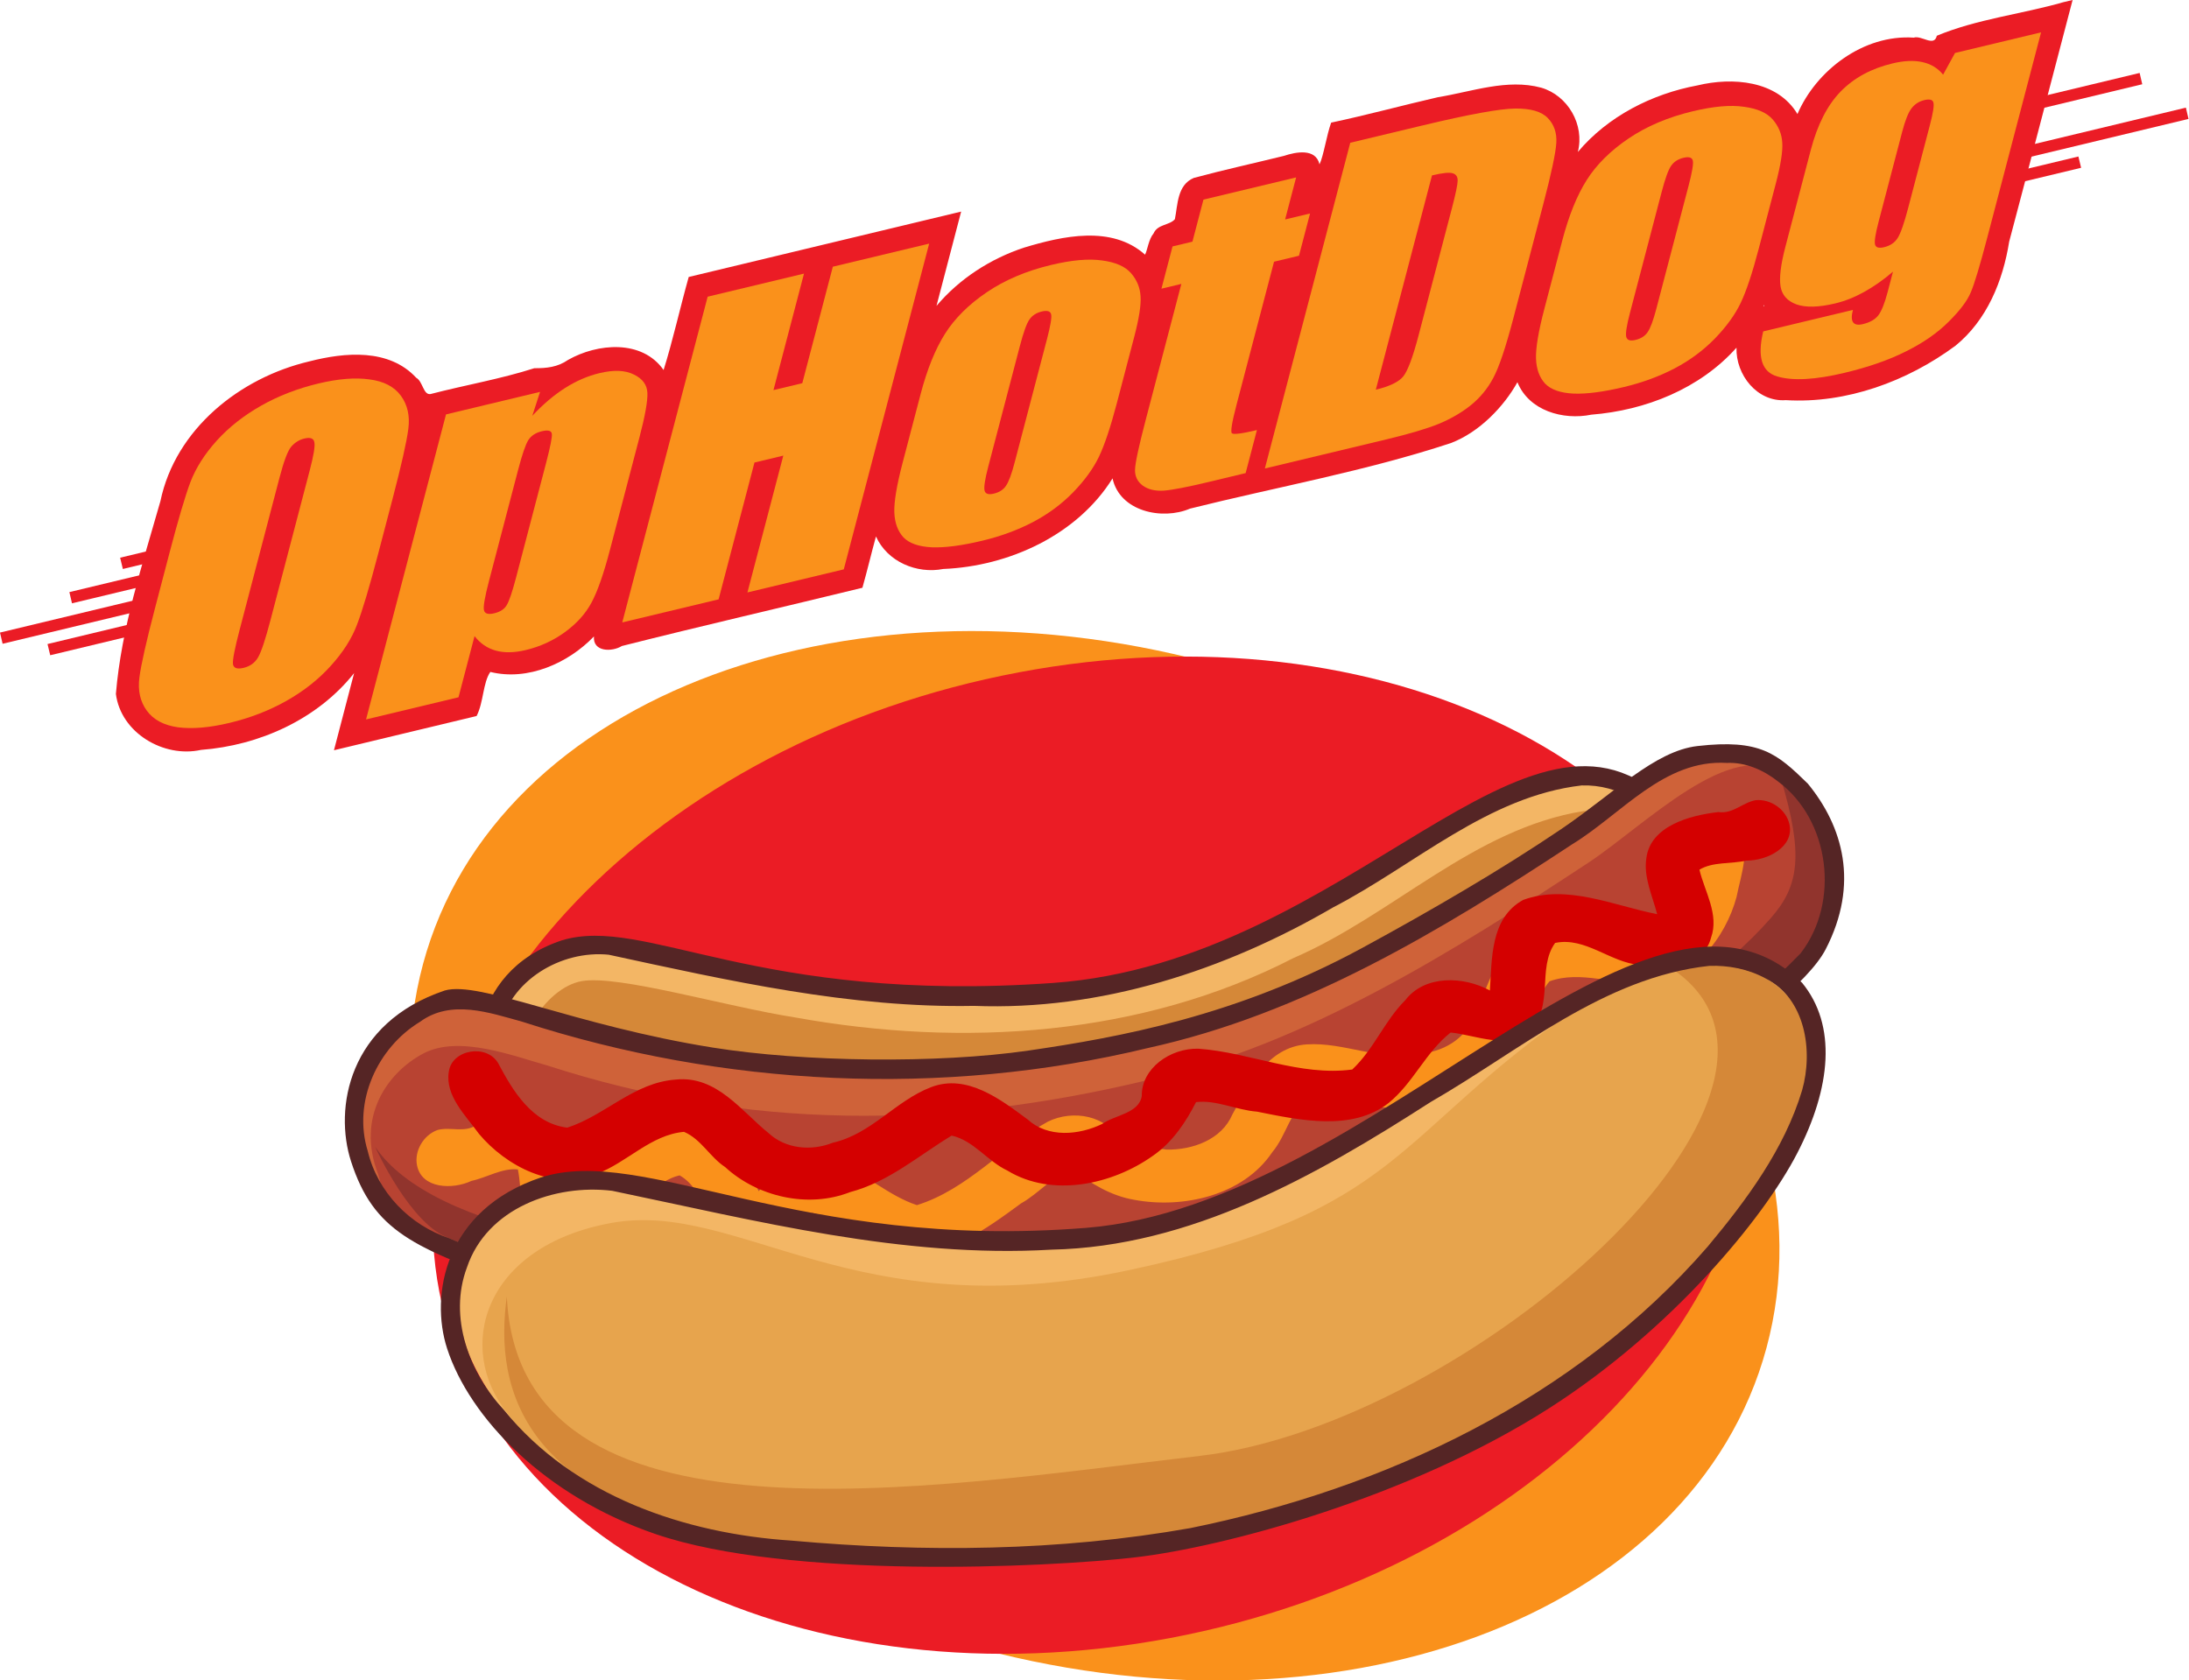<?xml version="1.0" encoding="UTF-8" standalone="no"?>
<!-- Created with Inkscape (http://www.inkscape.org/) -->

<svg
   xmlns:dc="http://purl.org/dc/elements/1.1/"
   xmlns:cc="http://creativecommons.org/ns#"
   xmlns:rdf="http://www.w3.org/1999/02/22-rdf-syntax-ns#"
   xmlns:svg="http://www.w3.org/2000/svg"
   xmlns="http://www.w3.org/2000/svg"
   xmlns:sodipodi="http://sodipodi.sourceforge.net/DTD/sodipodi-0.dtd"
   xmlns:inkscape="http://www.inkscape.org/namespaces/inkscape"
   width="730"
   height="560.411"
   id="svg2"
   version="1.1"
   inkscape:version="0.48.5 r10040"
   sodipodi:docname="Documento nuevo 1">
  <defs
     id="defs4">
    <inkscape:path-effect
       effect="spiro"
       id="path-effect5495"
       is_visible="true" />
    <inkscape:path-effect
       effect="spiro"
       id="path-effect5174"
       is_visible="true" />
    <inkscape:path-effect
       effect="spiro"
       id="path-effect4340"
       is_visible="true" />
    <inkscape:path-effect
       effect="spiro"
       id="path-effect4340-4"
       is_visible="true" />
    <inkscape:path-effect
       effect="spiro"
       id="path-effect4340-1"
       is_visible="true" />
    <inkscape:path-effect
       effect="spiro"
       id="path-effect5495-3"
       is_visible="true" />
    <inkscape:path-effect
       effect="spiro"
       id="path-effect5495-0"
       is_visible="true" />
    <inkscape:path-effect
       effect="spiro"
       id="path-effect5495-2"
       is_visible="true" />
    <inkscape:path-effect
       effect="spiro"
       id="path-effect5495-4"
       is_visible="true" />
  </defs>
  <sodipodi:namedview
     id="base"
     pagecolor="#ffffff"
     bordercolor="#666666"
     borderopacity="1.0"
     inkscape:pageopacity="0.0"
     inkscape:pageshadow="2"
     inkscape:zoom="0.83510249"
     inkscape:cx="384.66029"
     inkscape:cy="295.05193"
     inkscape:document-units="px"
     inkscape:current-layer="layer1"
     showgrid="false"
     fit-margin-top="0"
     fit-margin-left="0"
     fit-margin-right="0"
     fit-margin-bottom="0"
     inkscape:window-width="1366"
     inkscape:window-height="720"
     inkscape:window-x="0"
     inkscape:window-y="29"
     inkscape:window-maximized="1" />
  <g
     inkscape:label="Capa 1"
     inkscape:groupmode="layer"
     id="layer1"
     transform="translate(-20.579,-50.199)">
    <g
       id="g5745">
      <g
         id="g5728">
        <path
           sodipodi:type="arc"
           style="fill:#fa911b;fill-opacity:1;stroke:none"
           id="path4256-6"
           sodipodi:cx="-38.041985"
           sodipodi:cy="431.16443"
           sodipodi:rx="171.65285"
           sodipodi:ry="138.71407"
           d="m 133.611,431.164 c 0,76.61 -76.852,138.714 -171.653,138.714 -94.801,0 -171.653,-62.104 -171.653,-138.714 0,-76.61 76.852,-138.714 171.653,-138.714 94.801,0 171.653,62.104 171.653,138.714 z"
           transform="matrix(1.305,0.373,-0.317,1.174,572.003,-56.293)" />
        <path
           sodipodi:type="arc"
           style="fill:#eb1c25;fill-opacity:1;stroke:none"
           id="path4256"
           sodipodi:cx="-38.041985"
           sodipodi:cy="431.16443"
           sodipodi:rx="171.65285"
           sodipodi:ry="138.71407"
           d="m 133.611,431.164 c 0,76.61 -76.852,138.714 -171.653,138.714 -94.801,0 -171.653,-62.104 -171.653,-138.714 0,-76.61 76.852,-138.714 171.653,-138.714 94.801,0 171.653,62.104 171.653,138.714 z"
           transform="matrix(1.277,-0.241,0.182,1.161,355.661,-74.244)" />
        <path
           style="fill:#f3b665;fill-opacity:1;stroke:none"
           d="m 547.929,310.078 c -33.762,4.091 -59.366,29.218 -88.908,43.886 -36.359,20.443 -77.635,31.872 -119.472,29.66 -39.717,0.006 -78.523,-9.425 -117.245,-17.211 -17.399,-1.202 -35.286,11.396 -37.771,29.279 -4.901,20.52 5.574,42.813 23.816,52.517 32.788,21.883 71.16,33.837 109.499,41.309 54.784,9.901 114.21,4.198 162.02,-26.044 36.78,-22.086 69.831,-51.993 91.446,-89.605 8.448,-14.893 14.234,-35.053 4.003,-50.546 -6.034,-8.845 -16.874,-13.672 -27.387,-13.245 z"
           id="path4131"
           inkscape:connector-curvature="0" />
        <path
           style="fill:#d58838;fill-opacity:1;stroke:none"
           d="m 548.683,320.734 c -36.587,5.82 -63.599,34.716 -96.803,49.032 -50.758,26.146 -110.374,29.822 -165.877,19.839 -23.802,-3.739 -59.028,-14.28 -71.364,-12.171 -12.336,2.109 -24.803,21.695 -19.983,36.583 3.929,17.507 20.454,27.698 35.353,34.662 48.393,25.579 103.922,37.534 158.58,33.789 43.837,-3.812 85.727,-22.649 119.014,-51.388 26.652,-21.652 51.262,-48.278 62.308,-81.697 2.387,-11.475 -2.682,-25.72 -15.102,-28.051 -2,-0.495 -4.067,-0.713 -6.126,-0.598 z"
           id="path4131-5"
           inkscape:connector-curvature="0"
           sodipodi:nodetypes="ccczccccccc" />
        <path
           id="path3749-7"
           style="fill:#552525;fill-opacity:1;stroke:none"
           d="m 548.06,312.169 c -31.281,3.613 -55.602,26.526 -82.88,40.666 -36.191,21.085 -77.607,34.53 -119.767,32.865 -41.23,0.802 -81.97,-8.444 -121.831,-17.063 -15.832,-1.602 -33.085,8.521 -36.428,24.798 -5.76,19.068 2.529,41.164 19.549,51.156 28.219,19.915 61.409,31.012 94.486,39.404 55.894,12.983 117.783,11.463 168.807,-17.362 37.085,-20.384 69.833,-48.766 93.625,-84.021 9.351,-15.057 19.218,-33.734 13.005,-51.853 -4.1,-12.056 -16.46,-18.973 -28.566,-18.59 z m -340.182,51.695 c 27.95,-8.528 64.65,21.272 163.879,14.188 99.228,-7.084 159.056,-107.009 205.268,-59.57 11.66,14.213 9.664,34.994 -1.642,56.865 -11.307,21.872 -41.865,58.887 -82.689,85.015 -46.804,29.954 -71.834,33.289 -101.362,36.711 -29.529,3.423 -78.449,-0.437 -122.685,-15.581 -37.042,-12.68 -78.752,-32.94 -86.249,-56.025 -5.737,-17.664 -6.721,-50.797 25.481,-61.604 z"
           inkscape:connector-curvature="0" />
        <path
           style="fill:#cf6239;fill-opacity:1;stroke:none"
           d="m 170.49,385.924 c 11.671,-3.124 47.528,15.192 95.058,19.929 30.117,3.001 73.106,3.764 103.605,-0.41 30.499,-4.173 92.549,-25.448 111.495,-35.502 18.946,-10.054 41.071,-23.898 60.476,-37.442 21.35,-14.902 29.076,-27.134 49.448,-28.62 20.372,-1.486 41.164,13.372 38.414,43.048 -6.296,41.006 -74.502,88.414 -117.082,113.931 -46.804,28.157 -106.103,36.701 -135.631,37.636 -29.529,0.936 -125.899,-12.307 -171.004,-23.392 -28.936,-7.111 -56.826,-17.902 -60.908,-32.952 -5.882,-21.685 -6.072,-46.066 26.129,-56.224 z"
           id="path3749-73-4"
           inkscape:connector-curvature="0"
           sodipodi:nodetypes="cszzszcczssc" />
        <path
           style="fill:#b84332;fill-opacity:1;stroke:none"
           d="m 550.051,338.088 c -43.944,28.935 -94.821,60.99 -146.589,72.327 -68.515,16.537 -133.622,16.775 -200.449,-4.86 -11.015,-3.045 -29.325,-10.276 -41.248,-3.981 -11.923,6.295 -22.53,21.107 -15.071,40.29 3.277,13.673 10.781,17.14 23.998,21.435 51.084,22.792 107.956,24.071 162.966,27.653 51.06,2.688 103.107,-5.121 149.116,-28.092 25.096,-12.272 47.378,-29.532 71.424,-43.746 23.515,-15.212 47.471,-30.66 67.052,-50.921 13.21,-17.157 11.767,-46.361 -5.512,-59.191 -17.036,-14.046 -47.147,16.982 -65.688,29.087 z"
           id="path4007-1"
           inkscape:connector-curvature="0"
           sodipodi:nodetypes="ccczcccccccc" />
        <path
           style="font-size:medium;font-style:normal;font-variant:normal;font-weight:normal;font-stretch:normal;text-indent:0;text-align:start;text-decoration:none;line-height:normal;letter-spacing:normal;word-spacing:normal;text-transform:none;direction:ltr;block-progression:tb;writing-mode:lr-tb;text-anchor:start;baseline-shift:baseline;color:#000000;fill:#fa911b;fill-opacity:1;stroke:none;stroke-width:10;marker:none;visibility:visible;display:inline;overflow:visible;enable-background:accumulate;font-family:Sans;-inkscape-font-specification:Sans"
           d="m 166.566,427.072 c 4.333,-1.087 8.831,1.047 12.925,-1.614 9.297,-3.076 22.483,-5.198 28.197,3.801 3.643,5.47 3.472,12.336 4.619,18.552 11.921,-8.612 23.027,-21.802 38.566,-23.07 12.57,0.867 17.732,13.597 22.748,22.761 5.964,-8.053 17.511,-13.882 26.971,-8.906 9.262,3.39 16.301,10.425 25.759,13.563 16.899,-5.247 28.602,-19.533 43.633,-27.822 8.474,-4.199 20.052,-2.022 23.793,6.409 3.335,4.879 10.737,1.929 15.833,2.894 8.698,0.146 18.383,-3.318 21.966,-11.764 5.315,-9.683 11.867,-22.48 24.744,-23.328 12.731,-0.85 24.554,5.822 37.468,3.073 7.781,-0.406 15.226,-4.771 18.14,-11.922 5.122,-10.301 7.598,-24.737 20.563,-29.168 13.059,-5.003 26.475,0.973 39.605,-0.646 10.141,-6.295 11.312,-19.03 11.881,-29.105 0.662,-7.629 12.093,-10.745 16.139,-4.411 4.538,6.73 1.016,15.614 -0.432,23.04 -3.595,13.375 -14.555,28.001 -30.118,28.608 -10.736,0.781 -21.761,-4.279 -32.225,-0.518 -4.187,4.642 -4.285,11.245 -7.52,16.423 -5.566,13.412 -19.149,24.157 -34.269,25.066 -13.191,2.345 -25.971,-1.49 -38.693,-2.892 -5.997,4.556 -7.244,12.751 -11.982,18.39 -9.761,14.555 -29.854,18.924 -46.025,15.902 -7.895,-1.328 -14.866,-5.647 -20.655,-10.221 -6.436,2.068 -11.135,8.087 -17.131,11.423 -11.669,8.536 -26,19.349 -41.035,15.795 -10.308,-2.608 -18.341,-10.206 -28.641,-12.648 -7.329,4.282 -14.899,13.513 -24.241,10.342 -10.793,-3.638 -10.816,-17.716 -19.928,-22.844 -10.1,2.357 -13.88,13.606 -22.529,18.513 -6.999,5.787 -19.174,9.373 -25.403,1.724 -5.78,-5.863 -4.519,-14.988 -6.004,-22.216 -5.235,-0.577 -10.36,2.751 -15.455,3.806 -6.392,3.014 -16.61,2.618 -18.171,-5.121 -0.988,-4.686 2.024,-10.148 6.907,-11.867 z"
           id="path4338-3"
           inkscape:connector-curvature="0" />
        <path
           style="font-size:medium;font-style:normal;font-variant:normal;font-weight:normal;font-stretch:normal;text-indent:0;text-align:start;text-decoration:none;line-height:normal;letter-spacing:normal;word-spacing:normal;text-transform:none;direction:ltr;block-progression:tb;writing-mode:lr-tb;text-anchor:start;baseline-shift:baseline;color:#000000;fill:#d40000;fill-opacity:1;stroke:none;stroke-width:10;marker:none;visibility:visible;display:inline;overflow:visible;enable-background:accumulate;font-family:Sans;-inkscape-font-specification:Sans"
           d="m 606.031,317.093 c -4.389,0.832 -7.576,4.657 -12.409,3.96 -9.729,1.11 -22.588,4.719 -23.997,15.284 -1.011,6.494 2.026,12.654 3.594,18.777 -14.435,-2.814 -30.051,-10.123 -44.688,-4.753 -11.046,6.063 -10.388,19.784 -11.094,30.207 -8.794,-4.806 -21.721,-5.25 -28.219,3.236 -6.984,6.964 -10.42,16.304 -17.688,23.122 -17.541,2.331 -34.159,-5.724 -51.281,-6.939 -9.454,-0.254 -19.049,6.581 -18.906,15.803 -0.979,5.828 -8.936,6.258 -13.156,9.272 -7.834,3.783 -18.078,4.704 -24.875,-1.458 -8.889,-6.558 -20.207,-15.424 -32.25,-10.788 -11.912,4.572 -19.843,15.59 -32.719,18.515 -7.232,2.897 -15.823,2.06 -21.469,-3.207 -8.972,-7.2 -17.279,-19.263 -30.906,-17.844 -13.953,0.94 -23.622,11.995 -36.219,16.037 -11.847,-1.458 -18.255,-12.525 -23,-21.431 -3.803,-6.647 -15.486,-4.677 -16.5,2.77 -1.294,8.014 5.631,14.599 10.062,20.731 8.877,10.631 24.964,19.306 39.344,13.325 10.073,-3.797 17.956,-13.017 29.031,-13.996 5.749,2.456 8.609,8.408 13.719,11.75 10.681,9.838 27.52,13.889 41.625,8.368 12.957,-3.408 22.948,-12.253 33.906,-18.865 7.355,1.618 11.927,8.533 18.594,11.663 14.968,9.114 35.04,4.646 48.449,-4.884 6.608,-4.519 11.123,-11.365 14.457,-17.946 6.709,-0.824 13.501,2.667 20.344,3.178 14.174,2.85 31.72,6.649 43.875,-2.887 8.261,-6.694 12.363,-16.961 20.688,-23.501 8.45,0.81 19.195,6.011 26.344,-0.787 8.27,-7.832 2.382,-20.619 8.5,-29.099 10.157,-2.1 18.309,6.524 28.219,7.348 8.781,2.315 21.337,0.46 23.781,-9.097 2.785,-7.747 -2.189,-15.5 -3.875,-22.685 4.51,-2.721 10.558,-1.851 15.625,-3.032 7.067,0.053 16.175,-4.595 14.344,-12.275 -1.07,-4.668 -6.097,-8.362 -11.25,-7.873 z"
           id="path4338"
           inkscape:connector-curvature="0" />
        <path
           style="fill:#91342d;fill-opacity:1;stroke:none"
           d="m 545.514,406.665 c -123.104,76.316 -361.772,82.053 -399.822,26.063 0,0 11.783,26.276 24.999,30.57 51.084,22.792 107.956,24.071 162.966,27.653 51.06,2.688 103.107,-5.121 149.116,-28.092 25.096,-12.272 47.378,-29.532 71.424,-43.746 23.515,-15.212 47.471,-30.66 67.052,-50.921 26.064,-28.65 -6.674,-57.976 -6.674,-57.976 7.483,25.102 5.961,35.418 -3.312,46.04 -15.788,18.086 -39.571,33.808 -65.751,50.409 z"
           id="path4007"
           inkscape:connector-curvature="0"
           sodipodi:nodetypes="ccccccccsc" />
        <path
           inkscape:connector-curvature="0"
           id="path3749-73-5"
           style="fill:#552525;fill-opacity:1;stroke:none"
           d="m 596.445,304.667 c -20.946,-1.267 -35.094,17.05 -51.454,27.062 -43.944,28.935 -89.933,56.712 -141.7,68.049 -68.515,16.537 -141.635,12.869 -208.462,-8.767 -11.015,-3.045 -23.827,-7.591 -34.177,-2e-5 -14.213,8.627 -22.53,26.68 -17.428,43.156 3.277,13.673 14.081,24.783 27.297,29.078 51.084,22.792 107.956,24.071 162.966,27.653 51.06,2.688 103.107,-5.121 149.116,-28.092 25.096,-12.272 47.378,-29.532 71.424,-43.746 23.515,-15.212 47.471,-30.66 67.052,-50.921 13.21,-17.157 9.711,-44.467 -7.567,-57.297 -4.836,-3.804 -10.781,-6.448 -17.067,-6.175 z m -427.516,75.898 c 11.671,-3.324 43.178,11.686 89.521,19.069 29.938,4.769 74.644,5.402 105.144,0.963 30.499,-4.439 69.648,-11.608 111.341,-34.264 22.913,-12.451 46.358,-26.108 66.321,-39.618 17.242,-11.669 31.067,-26.031 45.382,-27.676 21.032,-2.417 26.533,2.503 36.833,12.544 11.66,14.213 17.25,33.375 5.943,55.247 -11.307,21.872 -83.387,64.551 -124.211,90.679 -46.804,29.954 -106.103,39.043 -135.631,40.038 -29.529,0.995 -130.13,-3.135 -174.366,-18.278 -37.042,-12.68 -50.05,-18.577 -57.547,-41.662 -5.737,-17.664 -0.932,-46.235 31.27,-57.041 z" />
        <path
           style="fill:#f3b665;fill-opacity:1;stroke:none"
           d="m 207.364,447.505 c 34.383,-11.135 83.013,23.37 179.025,15.634 20.13,-1.113 55.472,-12.673 88.899,-31.935 30.482,-17.564 58.649,-42.462 86.622,-53.213 41.82,-16.073 77.599,1.809 54.391,50.702 -11.307,21.872 -25.687,45.655 -64.643,74.564 -46.231,34.308 -100.764,49.809 -133.73,57.586 -32.966,7.777 -104.695,10.502 -150.539,1.531 -57.381,-11.229 -77.858,-34.997 -88.717,-56.666 -11.18,-22.309 -5.802,-52.04 28.692,-58.203 z"
           id="path3749-2"
           inkscape:connector-curvature="0"
           sodipodi:nodetypes="ccsscszssc" />
        <path
           style="fill:#e7a44d;fill-opacity:1;stroke:none"
           d="m 224.45,458.103 c 42.581,-7.742 80.872,35.391 172.664,15.732 91.792,-19.659 87.773,-45.038 149.556,-87.491 48.048,-33.173 55.857,8.955 48.525,20.593 -7.331,11.638 -19.061,79.711 -53.828,102.361 -41.259,26.88 -82.967,47.134 -114.679,51.776 -31.713,4.642 -86.322,10.904 -148.759,4.525 -62.437,-6.379 -76.837,-30.079 -87.915,-43.719 -17.983,-22.142 -8.145,-56.035 34.436,-63.777 z"
           id="path3749-2-8"
           inkscape:connector-curvature="0"
           sodipodi:nodetypes="zzczszzsz" />
        <path
           style="fill:#d58838;fill-opacity:1;stroke:none"
           d="m 189.603,482.596 c 3.873,87.168 140.992,63.748 231.072,53.206 90.079,-10.542 215.711,-121.868 158.194,-161.998 0,0 24.494,-7.511 38.512,9.419 7.431,8.975 8.227,22.135 3.448,34.199 -4.779,12.064 -23.559,54.141 -64.547,82.395 -16.494,11.37 -33.346,22.223 -49.63,30.764 -23.757,12.461 -37.653,17.299 -65.735,24.517 -28.083,7.218 -87.359,17.558 -149.796,11.179 -98.338,-9.196 -105.673,-53.633 -101.518,-83.681 z"
           id="path3749-2-8-5"
           inkscape:connector-curvature="0"
           sodipodi:nodetypes="czcszsszcc" />
        <path
           id="path3749-9"
           style="fill:#552525;fill-opacity:1;stroke:none"
           d="m 590.582,372.355 c -35.178,3.825 -63.148,28.309 -92.98,45.459 -38.26,24.609 -79.965,48.235 -126.406,49.197 -49.643,2.897 -98.317,-9.639 -146.467,-19.632 -19.164,-2.326 -41.749,5.77 -48.418,25.528 -6.277,16.693 0.817,35.228 12.35,47.604 23.264,28.694 60.344,41.243 96.017,43.554 44.195,3.963 89.143,3.558 132.871,-4.183 64.891,-13.197 128.36,-43 172.542,-93.913 12.912,-15.462 25.543,-32.472 31.468,-52.122 3.76,-13.276 1.069,-30.675 -12.205,-37.31 -5.721,-3.135 -12.273,-4.402 -18.771,-4.183 z m -389.631,70.586 c 34.383,-11.135 85.877,24.531 181.889,16.795 96.012,-7.736 186.715,-132.431 238.716,-81.732 11.66,14.213 9.664,34.994 -1.642,56.865 -11.307,21.872 -41.865,58.887 -82.689,85.015 -46.804,29.954 -108.498,46.325 -138.027,49.748 -29.529,3.423 -115.756,7.385 -159.992,-7.759 -37.042,-12.68 -62.027,-38.806 -69.525,-61.891 -5.737,-17.664 -0.932,-46.235 31.27,-57.041 z"
           inkscape:connector-curvature="0" />
      </g>
      <g
         transform="matrix(0.964,0,0,0.964,13.799,8.647)"
         id="g5711">
        <path
           style="font-size:medium;font-style:normal;font-variant:normal;font-weight:normal;font-stretch:normal;text-indent:0;text-align:start;text-decoration:none;line-height:normal;letter-spacing:normal;word-spacing:normal;text-transform:none;direction:ltr;block-progression:tb;writing-mode:lr-tb;text-anchor:start;baseline-shift:baseline;color:#000000;fill:#eb1c25;fill-opacity:1;stroke:none;stroke-width:4;marker:none;visibility:visible;display:inline;overflow:visible;enable-background:accumulate;font-family:Sans;-inkscape-font-specification:Sans"
           d="m 763.219,80.344 -756.188,181.625 0.906,3.875 L 764.125,84.25 763.219,80.344 z"
           id="path5493"
           inkscape:connector-curvature="0" />
        <path
           style="font-size:medium;font-style:normal;font-variant:normal;font-weight:normal;font-stretch:normal;text-indent:0;text-align:start;text-decoration:none;line-height:normal;letter-spacing:normal;word-spacing:normal;text-transform:none;direction:ltr;block-progression:tb;writing-mode:lr-tb;text-anchor:start;baseline-shift:baseline;color:#000000;fill:#eb1c25;fill-opacity:1;stroke:none;stroke-width:4;marker:none;visibility:visible;display:inline;overflow:visible;enable-background:accumulate;font-family:Sans;-inkscape-font-specification:Sans"
           d="m 726.031,97.25 -702.562,168.688 0.938,3.875 702.562,-168.656 -0.938,-3.906 z"
           id="path5493-0"
           inkscape:connector-curvature="0" />
        <path
           style="font-size:medium;font-style:normal;font-variant:normal;font-weight:normal;font-stretch:normal;text-indent:0;text-align:start;text-decoration:none;line-height:normal;letter-spacing:normal;word-spacing:normal;text-transform:none;direction:ltr;block-progression:tb;writing-mode:lr-tb;text-anchor:start;baseline-shift:baseline;color:#000000;fill:#eb1c25;fill-opacity:1;stroke:none;stroke-width:4;marker:none;visibility:visible;display:inline;overflow:visible;enable-background:accumulate;font-family:Sans;-inkscape-font-specification:Sans"
           d="m 592.281,113.344 -561.25,134.625 0.906,3.875 561.281,-134.594 -0.938,-3.906 z"
           id="path5493-7"
           inkscape:connector-curvature="0" />
        <path
           style="font-size:medium;font-style:normal;font-variant:normal;font-weight:normal;font-stretch:normal;text-indent:0;text-align:start;text-decoration:none;line-height:normal;letter-spacing:normal;word-spacing:normal;text-transform:none;direction:ltr;block-progression:tb;writing-mode:lr-tb;text-anchor:start;baseline-shift:baseline;color:#000000;fill:#eb1c25;fill-opacity:1;stroke:none;stroke-width:4;marker:none;visibility:visible;display:inline;overflow:visible;enable-background:accumulate;font-family:Sans;-inkscape-font-specification:Sans"
           d="m 747.219,68.344 -698.625,167.719 0.938,3.906 L 748.125,72.25 747.219,68.344 z"
           id="path5493-1"
           inkscape:connector-curvature="0" />
        <g
           id="g5313"
           transform="translate(-4.968,0)">
          <path
             inkscape:connector-curvature="0"
             id="path5238-3"
             d="m 725.75,43.875 c -14.506,4.156 -29.766,5.792 -43.719,11.594 -0.947,4.003 -5.249,-0.227 -8,0.656 -17.46,-1.166 -33.785,11.418 -40.219,26.438 -6.976,-11.688 -22.564,-12.823 -34.577,-9.913 -15.786,2.935 -31.04,10.716 -41.391,23.038 2.413,-9.416 -3.454,-19.566 -12.688,-22.25 -11.822,-3.186 -24.026,1.403 -35.692,3.292 -12.354,2.838 -24.61,6.186 -36.964,8.802 -1.599,4.418 -2.612,11.522 -4.031,14.438 -1.307,-5.695 -8.236,-4.286 -12.288,-2.938 -10.399,2.553 -20.934,4.872 -31.18,7.625 -5.785,2.44 -5.545,9.241 -6.562,14.281 -1.828,2.169 -5.966,1.666 -7.375,4.938 -1.698,1.989 -2.097,5.687 -2.938,7.344 -11.539,-10.282 -28.538,-6.464 -41.875,-2.438 -11.692,3.874 -22.337,10.761 -30.281,20.156 2.844,-10.875 5.683,-21.751 8.531,-32.625 -31.407,7.582 -62.843,15.044 -94.25,22.625 -2.952,10.543 -5.616,22.44 -8.688,32.188 -7.455,-10.664 -22.922,-9.263 -33.057,-3.488 -3.64,2.522 -7.48,2.891 -11.661,2.863 -11.7,3.75 -23.904,5.821 -35.906,8.938 -2.501,0.428 -2.643,-4.342 -4.938,-5.625 -9.449,-10.221 -24.686,-8.827 -36.938,-5.688 -24.069,5.64 -46.369,23.437 -51.564,48.356 -6.23,21.897 -13.515,43.935 -15.405,66.706 1.702,13.495 16.542,22.231 29.438,19.375 C 101.725,301.031 121.819,291.99 134.5,276 c -2.324,8.896 -4.639,17.793 -6.969,26.688 16.447,-3.951 32.897,-7.891 49.344,-11.844 2.425,-4.698 2.177,-11.546 4.75,-15.25 13.042,3.23 27.045,-3.113 35.844,-12.281 -0.422,5.441 6.291,5.39 9.656,3.312 27.652,-6.979 55.495,-13.388 83.219,-20.156 1.653,-5.846 3.127,-12.104 4.688,-17.75 3.943,8.745 14.088,13.043 23.281,11.25 22.752,-0.925 46.376,-11.777 58.562,-31.344 2.477,11.438 17.166,14.588 26.816,10.455 30.071,-7.505 60.768,-12.96 90.215,-22.673 9.938,-3.78 18.398,-12.711 23.031,-21.062 3.974,9.889 15.803,13.218 25.56,11.236 18.787,-1.491 37.538,-8.964 50.222,-23.173 -0.28,9.393 7.168,18.857 17.059,18.147 20.997,1.264 42.041,-6.524 58.66,-18.803 10.929,-8.861 16.446,-22.421 18.615,-36.024 C 714.443,98.869 721.663,70.966 729,43.094 c -1.083,0.26 -2.167,0.521 -3.25,0.781 z M 622.312,148.938 c -0.554,0.392 -0.019,-0.678 0,0 z m -85.344,20.188 c -3.22,0.067 -0.756,4.13 -0.25,5.938 0.083,-1.979 0.167,-3.958 0.25,-5.938 z"
             style="font-size:147.127px;font-style:normal;font-variant:normal;font-weight:bold;font-stretch:normal;line-height:125%;letter-spacing:0px;word-spacing:0px;fill:#eb1c25;fill-opacity:1;stroke:none;font-family:Impact;-inkscape-font-specification:Impact Bold" />
          <g
             id="text5221"
             style="font-size:147.127px;font-style:normal;font-variant:normal;font-weight:bold;font-stretch:normal;line-height:125%;letter-spacing:0px;word-spacing:0px;fill:#fa911b;fill-opacity:1;stroke:none;font-family:Impact;-inkscape-font-specification:Impact Bold"
             transform="matrix(1.102,-0.264,-0.254,0.969,0,0)">
            <path
               id="path5238"
               style="fill:#fa911b;fill-opacity:1"
               d="m 197.857,296.344 c -8e-5,11.686 -0.287,19.971 -0.862,24.856 -0.527,4.837 -2.251,9.267 -5.172,13.29 -2.874,4.023 -6.777,7.112 -11.71,9.267 -4.933,2.155 -10.68,3.233 -17.241,3.233 -6.226,0 -11.83,-1.006 -16.81,-3.017 -4.933,-2.059 -8.908,-5.125 -11.925,-9.195 -3.017,-4.071 -4.813,-8.501 -5.388,-13.29 -0.575,-4.789 -0.862,-13.171 -0.862,-25.144 l 0,-19.9 c -1e-5,-11.686 0.263,-19.947 0.79,-24.785 0.575,-4.885 2.299,-9.339 5.172,-13.362 2.921,-4.023 6.849,-7.112 11.782,-9.267 4.933,-2.155 10.68,-3.233 17.241,-3.233 6.226,1.2e-4 11.806,1.03 16.739,3.089 4.981,2.012 8.98,5.053 11.997,9.124 3.017,4.071 4.813,8.501 5.388,13.29 0.575,4.789 0.862,13.171 0.862,25.144 l 0,19.9 m -30.244,-38.219 c -4e-5,-5.412 -0.311,-8.86 -0.934,-10.345 -0.575,-1.532 -1.796,-2.299 -3.664,-2.299 -1.581,1e-4 -2.802,0.623 -3.664,1.868 -0.814,1.197 -1.221,4.789 -1.221,10.776 l 0,54.311 c -3e-5,6.753 0.263,10.92 0.79,12.5 0.575,1.58 1.868,2.371 3.879,2.371 2.059,2e-5 3.376,-0.91 3.951,-2.73 0.575,-1.82 0.862,-6.154 0.862,-13.003 l 0,-53.449"
               inkscape:connector-curvature="0" />
            <path
               id="path5240"
               style="fill:#fa911b;fill-opacity:1"
               d="m 237.871,249.217 -0.503,8.405 c 2.586,-3.4 5.436,-5.939 8.549,-7.615 3.113,-1.676 6.513,-2.514 10.201,-2.514 4.502,9e-5 8.381,1.221 11.638,3.664 3.305,2.395 5.364,5.173 6.178,8.333 0.814,3.161 1.221,8.525 1.221,16.092 l 0,40.158 c -7e-5,8.669 -0.527,14.847 -1.58,18.535 -1.006,3.64 -3.113,6.561 -6.322,8.764 -3.161,2.155 -6.992,3.233 -11.494,3.233 -3.592,0 -6.921,-0.838 -9.986,-2.514 -3.065,-1.676 -5.867,-4.167 -8.405,-7.471 l 0,21.839 -29.023,0 0,-108.909 29.526,0 m 8.262,27.73 c -4e-5,-5.891 -0.216,-9.459 -0.647,-10.704 -0.431,-1.245 -1.628,-1.868 -3.592,-1.868 -1.916,8e-5 -3.161,0.718 -3.736,2.155 -0.527,1.437 -0.79,4.909 -0.79,10.417 l 0,39.512 c -3e-5,5.747 0.287,9.339 0.862,10.776 0.575,1.437 1.82,2.155 3.736,2.155 1.868,10e-6 3.017,-0.647 3.448,-1.94 0.479,-1.341 0.718,-4.55 0.718,-9.626 l 0,-40.877"
               inkscape:connector-curvature="0" />
            <path
               id="path5242"
               style="fill:#fa911b;fill-opacity:1"
               d="m 355.185,228.24 0,116.308 -30.244,0 0,-48.851 -9.052,0 0,48.851 -30.244,0 0,-116.308 30.244,0 0,41.595 9.052,0 0,-41.595 30.244,0"
               inkscape:connector-curvature="0" />
            <path
               id="path5244"
               style="fill:#fa911b;fill-opacity:1"
               d="m 432.054,282.694 0,23.348 c -7e-5,8.573 -0.431,14.871 -1.293,18.894 -0.862,3.975 -2.706,7.711 -5.532,11.207 -2.826,3.448 -6.466,6.011 -10.92,7.687 -4.406,1.628 -9.483,2.443 -15.23,2.443 -6.418,0 -11.854,-0.694 -16.308,-2.083 -4.454,-1.437 -7.926,-3.568 -10.417,-6.394 -2.443,-2.874 -4.191,-6.322 -5.244,-10.345 -1.054,-4.071 -1.58,-10.153 -1.58,-18.247 l 0,-24.425 c 0,-8.86 0.958,-15.781 2.874,-20.762 1.916,-4.981 5.364,-8.98 10.345,-11.997 4.981,-3.017 11.351,-4.526 19.109,-4.526 6.513,9e-5 12.093,0.982 16.739,2.945 4.693,1.916 8.309,4.43 10.848,7.543 2.538,3.113 4.262,6.322 5.172,9.626 0.958,3.305 1.437,8.333 1.437,15.086 m -29.023,-7.184 c -4e-5,-4.885 -0.263,-7.95 -0.79,-9.195 -0.527,-1.293 -1.652,-1.94 -3.376,-1.94 -1.724,8e-5 -2.874,0.647 -3.448,1.94 -0.575,1.245 -0.862,4.31 -0.862,9.195 l 0,43.032 c -3e-5,4.502 0.287,7.447 0.862,8.836 0.575,1.341 1.7,2.012 3.376,2.012 1.724,10e-6 2.85,-0.623 3.376,-1.868 0.575,-1.245 0.862,-3.927 0.862,-8.046 l 0,-43.966"
               inkscape:connector-curvature="0" />
            <path
               id="path5246"
               style="fill:#fa911b;fill-opacity:1"
               d="m 472.284,236.501 0,15.014 7.83,0 0,15.086 -7.83,0 0,51.006 c -4e-5,6.274 0.311,9.77 0.934,10.489 0.67,0.718 3.376,1.078 8.118,1.078 l 0,15.374 -11.71,0 c -6.609,0 -11.327,-0.263 -14.152,-0.79 -2.826,-0.575 -5.316,-1.844 -7.471,-3.807 -2.155,-2.011 -3.496,-4.286 -4.023,-6.825 -0.527,-2.586 -0.79,-8.621 -0.79,-18.104 l 0,-48.42 -6.25,0 0,-15.086 6.25,0 0,-15.014 29.095,0"
               inkscape:connector-curvature="0" />
            <path
               id="path5248"
               style="fill:#fa911b;fill-opacity:1"
               d="m 487.37,228.24 22.629,0 c 14.607,1.1e-4 24.473,0.671 29.598,2.011 5.172,1.341 9.1,3.544 11.782,6.609 2.682,3.065 4.358,6.49 5.029,10.273 0.67,3.736 1.006,11.111 1.006,22.127 l 0,40.733 c -8e-5,10.441 -0.503,17.433 -1.509,20.977 -0.958,3.496 -2.658,6.25 -5.101,8.262 -2.443,1.964 -5.46,3.353 -9.052,4.167 -3.592,0.766 -9.004,1.149 -16.236,1.149 l -38.147,0 0,-116.308 m 30.244,19.9 0,76.509 c 4.358,2e-5 7.04,-0.862 8.046,-2.586 1.006,-1.772 1.509,-6.537 1.509,-14.296 l 0,-45.187 c -5e-5,-5.268 -0.168,-8.645 -0.503,-10.129 -0.335,-1.485 -1.102,-2.562 -2.299,-3.233 -1.197,-0.718 -3.448,-1.077 -6.753,-1.078"
               inkscape:connector-curvature="0" />
            <path
               id="path5250"
               style="fill:#fa911b;fill-opacity:1"
               d="m 633.492,282.694 0,23.348 c -7e-5,8.573 -0.431,14.871 -1.293,18.894 -0.862,3.975 -2.706,7.711 -5.532,11.207 -2.826,3.448 -6.466,6.011 -10.92,7.687 -4.406,1.628 -9.483,2.443 -15.23,2.443 -6.418,0 -11.854,-0.694 -16.308,-2.083 -4.454,-1.437 -7.926,-3.568 -10.417,-6.394 -2.443,-2.874 -4.191,-6.322 -5.244,-10.345 -1.054,-4.071 -1.58,-10.153 -1.58,-18.247 l 0,-24.425 c 0,-8.86 0.958,-15.781 2.874,-20.762 1.916,-4.981 5.364,-8.98 10.345,-11.997 4.981,-3.017 11.351,-4.526 19.109,-4.526 6.513,9e-5 12.093,0.982 16.739,2.945 4.693,1.916 8.309,4.43 10.848,7.543 2.538,3.113 4.262,6.322 5.172,9.626 0.958,3.305 1.437,8.333 1.437,15.086 m -29.023,-7.184 c -4e-5,-4.885 -0.263,-7.95 -0.79,-9.195 -0.527,-1.293 -1.652,-1.94 -3.376,-1.94 -1.724,8e-5 -2.874,0.647 -3.448,1.94 -0.575,1.245 -0.862,4.31 -0.862,9.195 l 0,43.032 c -3e-5,4.502 0.287,7.447 0.862,8.836 0.575,1.341 1.7,2.012 3.376,2.012 1.724,10e-6 2.85,-0.623 3.376,-1.868 0.575,-1.245 0.862,-3.927 0.862,-8.046 l 0,-43.966"
               inkscape:connector-curvature="0" />
            <path
               id="path5252"
               style="fill:#fa911b;fill-opacity:1"
               d="m 709.067,249.217 0,73.42 c -7e-5,9.914 -0.24,16.332 -0.718,19.253 -0.431,2.874 -2.036,5.915 -4.813,9.124 -2.778,3.257 -6.657,5.723 -11.638,7.399 -4.933,1.724 -11.159,2.586 -18.678,2.586 -9.243,-2e-5 -16.667,-1.58 -22.27,-4.741 -5.603,-3.113 -8.501,-9.267 -8.693,-18.463 l 28.161,0 c -4e-5,4.215 1.533,6.322 4.598,6.322 2.203,0 3.664,-0.647 4.382,-1.94 0.718,-1.293 1.078,-3.999 1.078,-8.118 l 0,-7.184 c -2.49,2.251 -5.125,3.951 -7.902,5.101 -2.73,1.149 -5.604,1.724 -8.621,1.724 -5.22,1e-5 -9.531,-1.054 -12.931,-3.161 -3.353,-2.107 -5.651,-4.861 -6.897,-8.262 -1.245,-3.448 -1.868,-8.333 -1.868,-14.655 l 0,-34.627 c 0,-9.052 1.628,-15.565 4.885,-19.54 3.257,-3.975 8.214,-5.963 14.871,-5.963 3.64,9e-5 6.944,0.742 9.914,2.227 3.017,1.485 5.699,3.712 8.046,6.681 l 2.083,-7.184 27.012,0 m -29.095,25.288 c -4e-5,-4.358 -0.263,-7.136 -0.79,-8.333 -0.479,-1.197 -1.581,-1.796 -3.305,-1.796 -1.676,8e-5 -2.874,0.695 -3.592,2.083 -0.671,1.341 -1.006,4.023 -1.006,8.046 l 0,32.04 c -3e-5,4.263 0.263,7.04 0.79,8.333 0.527,1.245 1.628,1.868 3.305,1.868 1.916,3e-5 3.161,-0.766 3.736,-2.299 0.575,-1.533 0.862,-5.005 0.862,-10.417 l 0,-29.526"
               inkscape:connector-curvature="0" />
          </g>
        </g>
      </g>
    </g>
  </g>
</svg>
